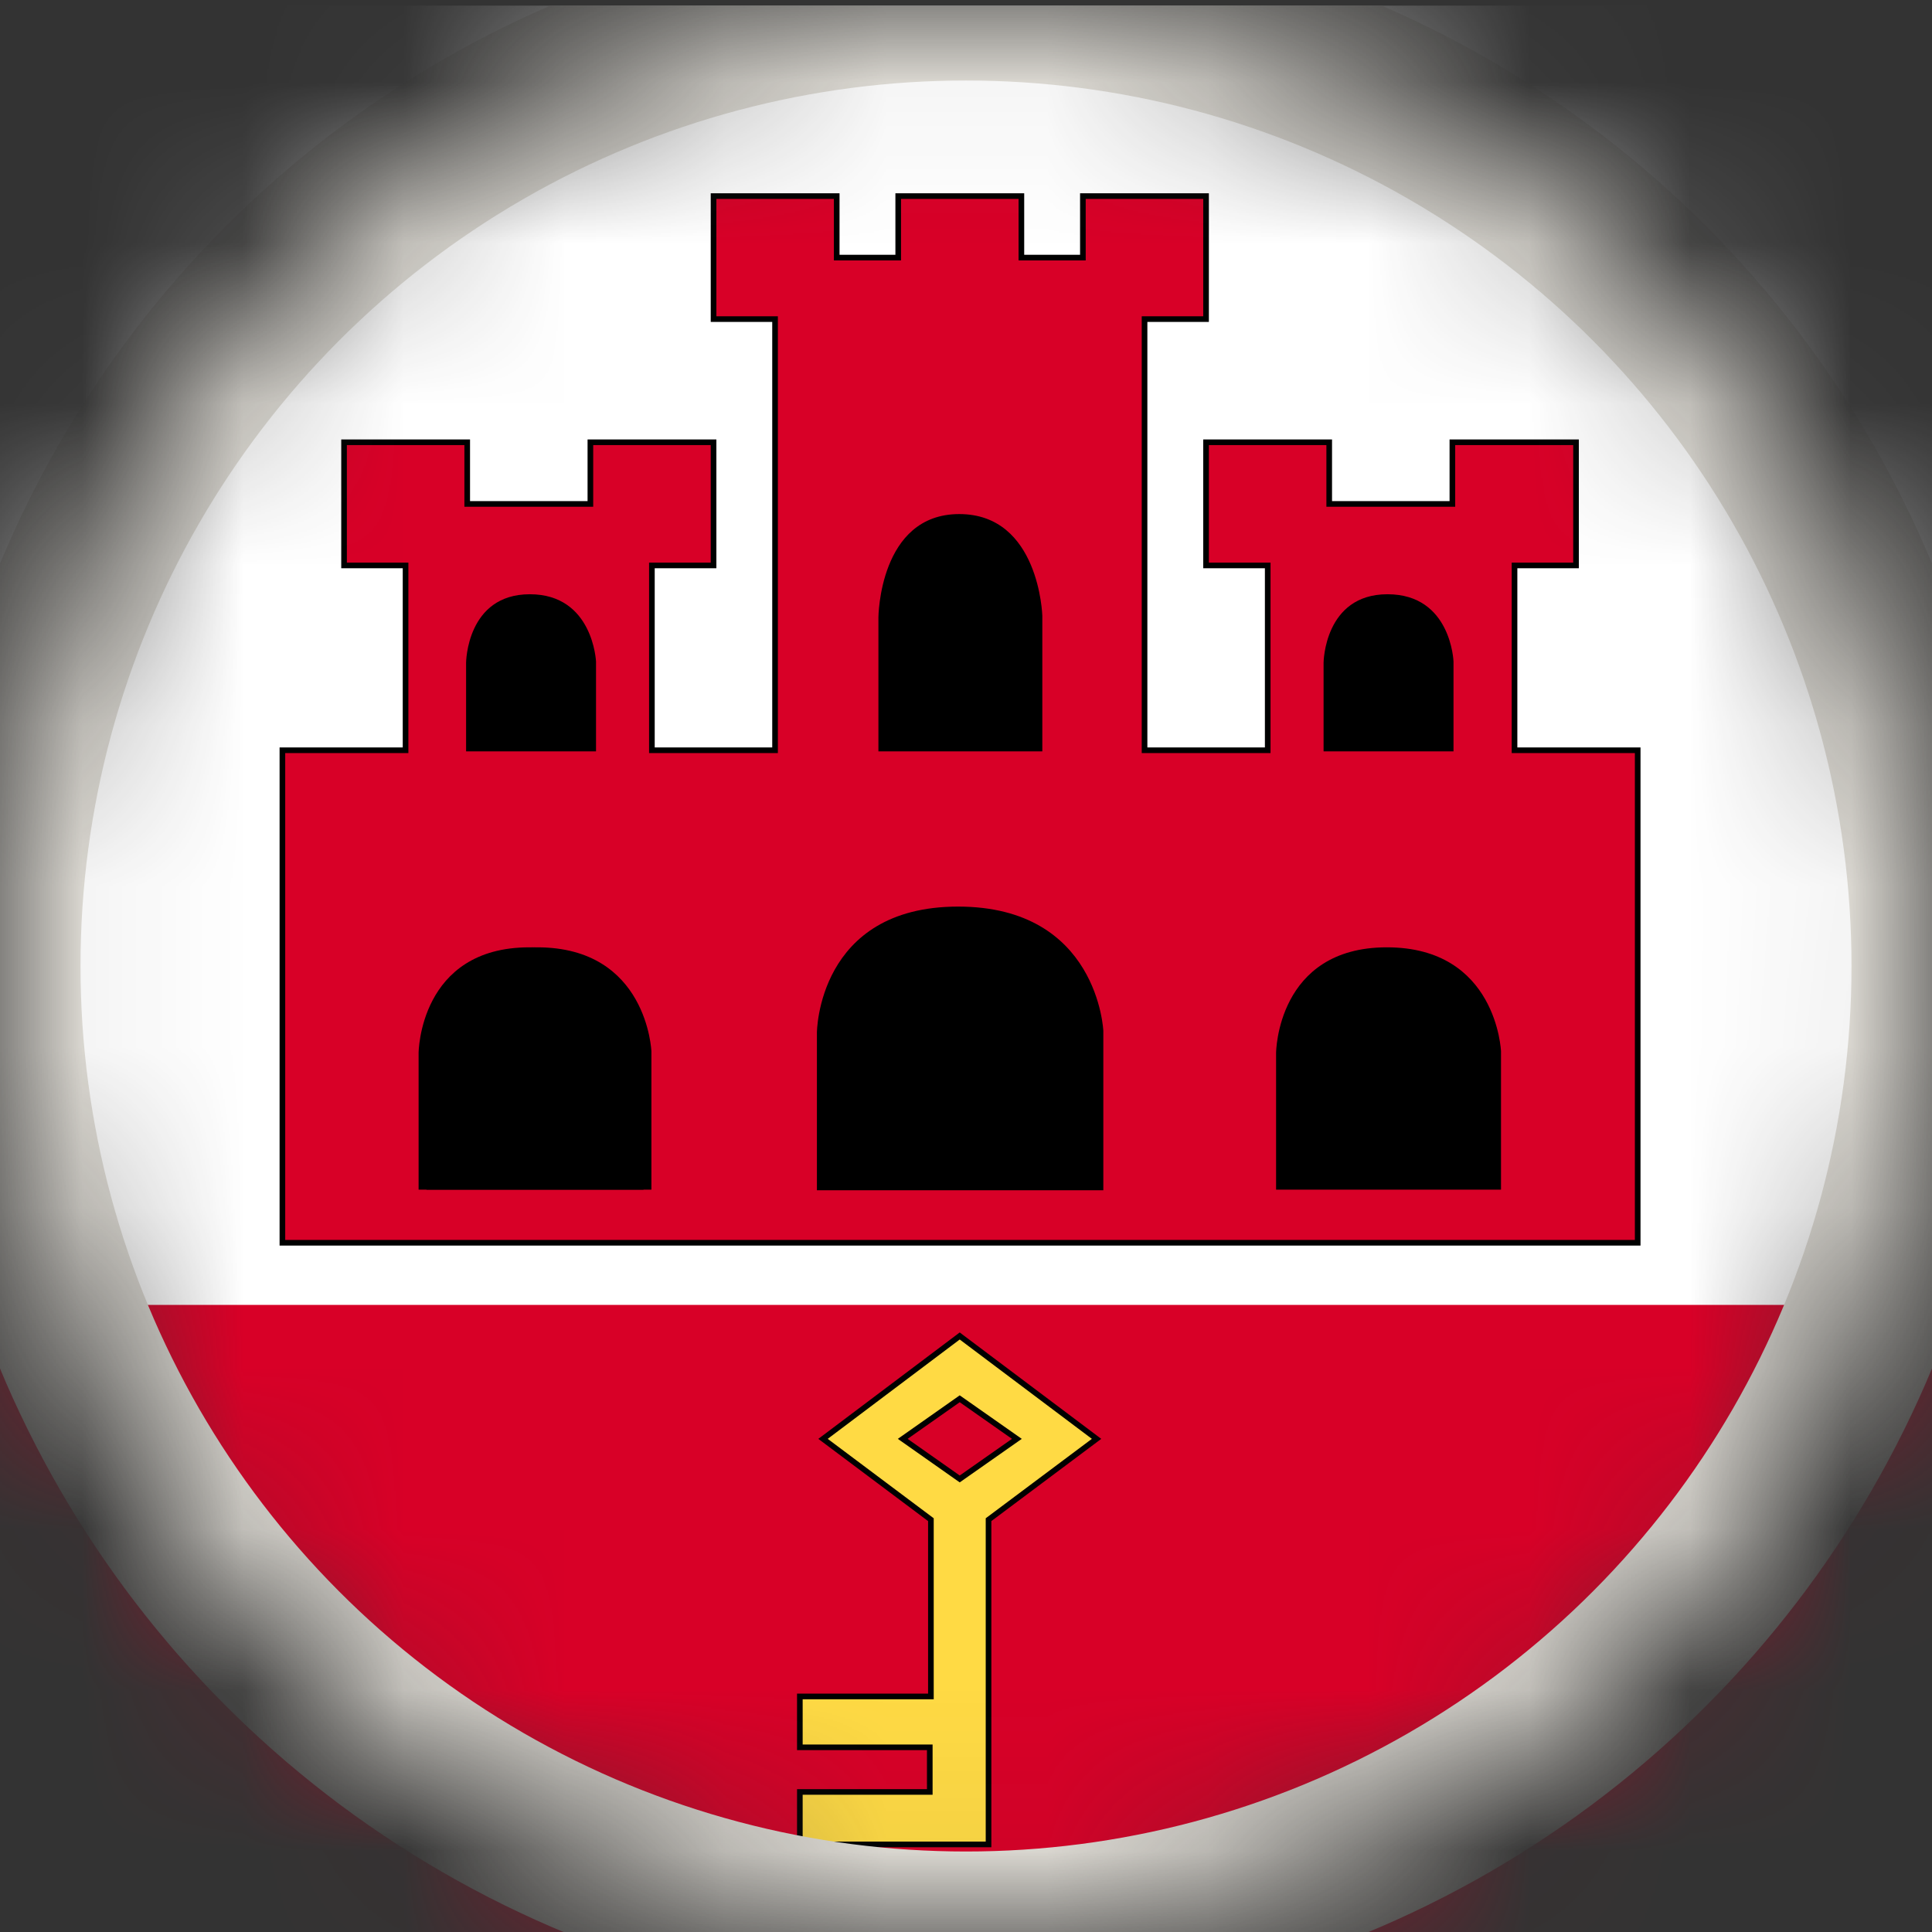 <svg width="12" height="12" viewBox="0 0 12 12" fill="none" xmlns="http://www.w3.org/2000/svg">
<rect x="0" y="0" width="12" height="12" fill="#333333" stroke="none"/>
<mask id="mask0_65_825" style="mask-type:alpha" maskUnits="userSpaceOnUse" x="0" y="0" width="12" height="12">
<circle cx="6" cy="6" r="6" fill="#D9D9D9"/>
</mask>
<g mask="url(#mask0_65_825)">
<g clip-path="url(#clip0_65_825)">
<path d="M14.667 0.035H-3.333V12.035H14.667V0.035Z" fill="white"/>
<path d="M14.667 8.105H-3.333V12.035H14.667V8.105Z" fill="#D80027"/>
<path d="M9.407 4.66V3.512H9.789V2.747H9.021V3.13H8.256V2.747H7.491V3.512H7.874V4.66H7.109V1.982H7.491V1.218H6.726V1.6H6.344V1.218H5.579V1.6H5.197V1.218H4.432V1.982H4.814V4.66H4.049V3.512H4.432V2.747H3.667V3.13H2.902V2.747H2.137V3.512H2.519V4.66H1.754V7.719H10.172V4.66H9.407Z" fill="#D80027" stroke="black" stroke-width="0.035" stroke-miterlimit="10"/>
<path d="M5.961 8.298L5.112 8.937L5.782 9.439V10.537H4.968V10.853H5.775V11.13H4.968V11.456H6.14V9.439L6.811 8.937L5.961 8.298ZM5.961 9.186L5.607 8.937L5.961 8.688L6.316 8.937L5.961 9.186Z" fill="#FFDA44" stroke="black" stroke-width="0.035" stroke-miterlimit="10"/>
<path d="M5.074 7.393V6.414C5.074 6.414 5.077 5.631 5.951 5.631C6.821 5.631 6.853 6.403 6.853 6.403V7.393H5.074Z" fill="black"/>
<path d="M2.649 7.393V6.54C2.649 6.54 2.653 5.884 3.337 5.884C4.021 5.884 4.046 6.53 4.046 6.53V7.389H2.649V7.393Z" fill="black"/>
<path d="M2.6 7.393V6.54C2.6 6.54 2.604 5.884 3.288 5.884C3.972 5.884 3.997 6.53 3.997 6.53V7.389H2.6V7.393Z" fill="black"/>
<path d="M7.926 7.393V6.54C7.926 6.54 7.93 5.884 8.614 5.884C9.298 5.884 9.323 6.53 9.323 6.53V7.389H7.926V7.393Z" fill="black"/>
<path d="M8.221 4.667V4.116C8.221 4.116 8.225 3.691 8.618 3.691C9.014 3.691 9.028 4.109 9.028 4.109V4.667H8.221Z" fill="black"/>
<path d="M5.456 4.667V3.835C5.456 3.835 5.46 3.193 5.958 3.193C6.456 3.193 6.474 3.824 6.474 3.824V4.667H5.456Z" fill="black"/>
<path d="M2.895 4.667V4.116C2.895 4.116 2.898 3.691 3.291 3.691C3.684 3.691 3.702 4.109 3.702 4.109V4.667H2.895Z" fill="black"/>
<circle cx="6" cy="6" r="6" stroke="#E1DED7"/>
</g>
</g>
<defs>
<clipPath id="clip0_65_825">
<rect width="18" height="12" fill="white" transform="translate(-3.333 0.035)"/>
</clipPath>
</defs>
</svg>
